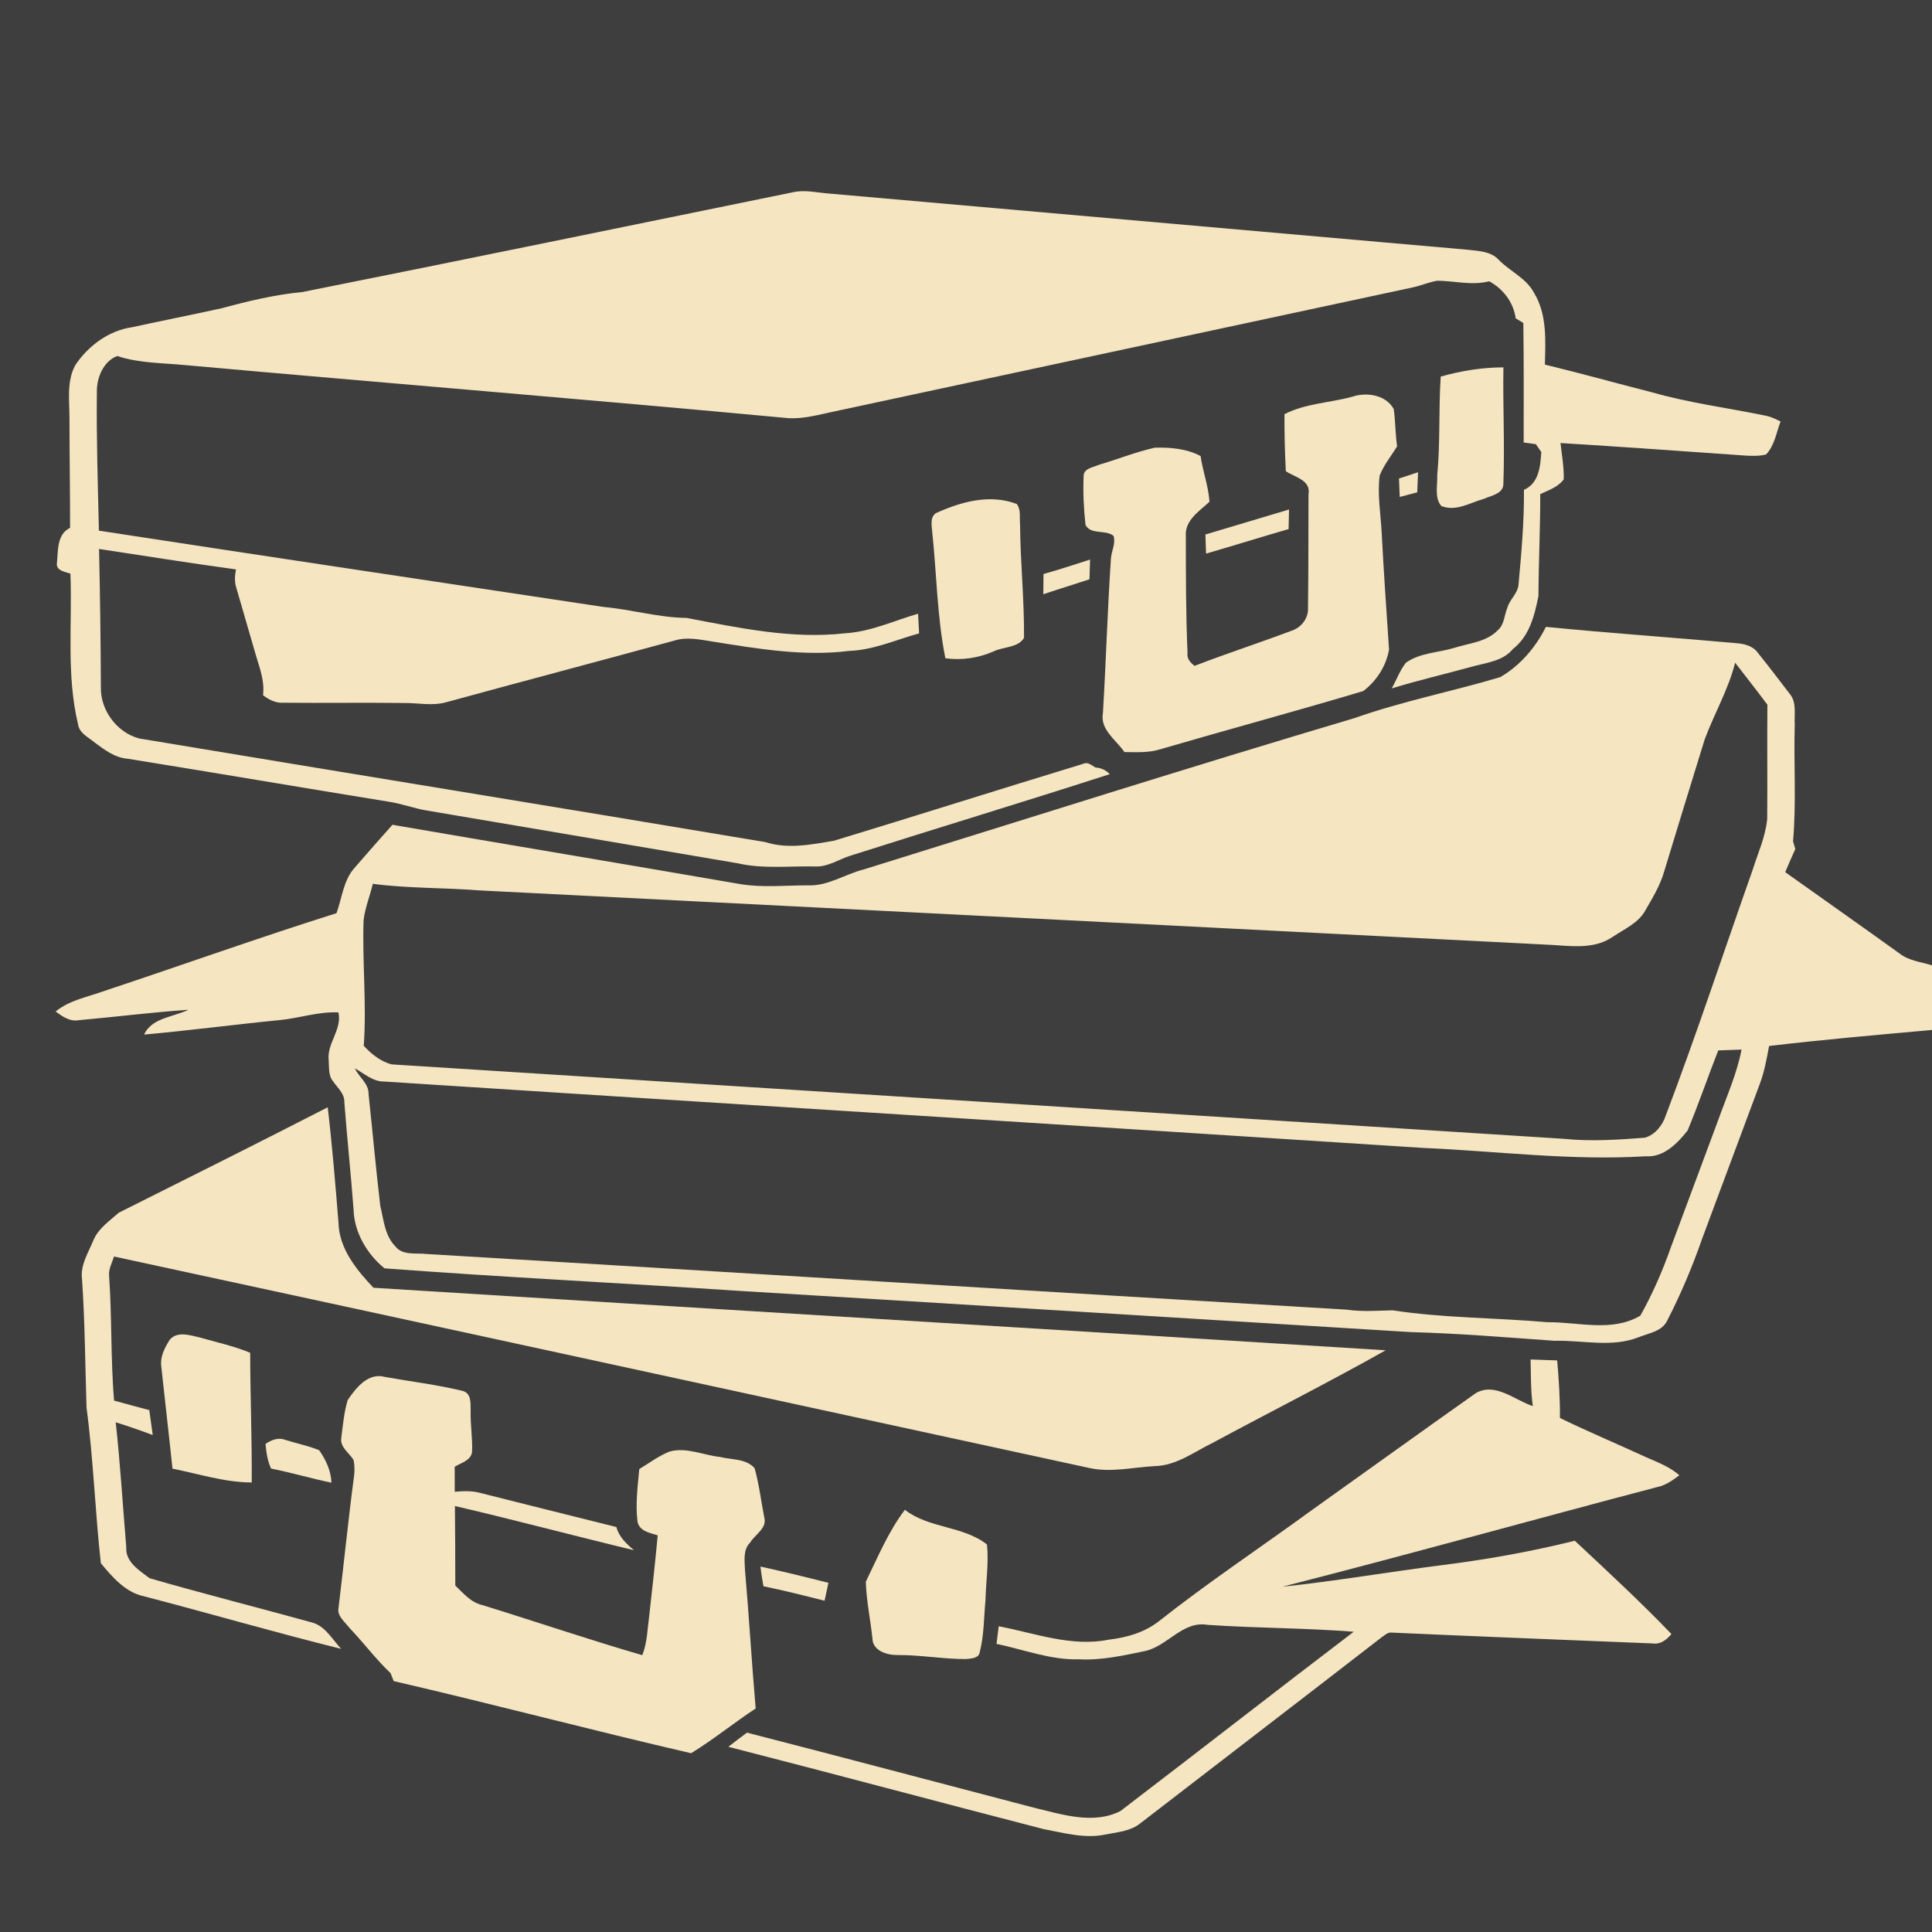 <?xml version="1.0" encoding="UTF-8" standalone="no"?>
<svg
   xmlns:dc="http://purl.org/dc/elements/1.1/"
   xmlns:cc="http://creativecommons.org/ns#"
   xmlns:rdf="http://www.w3.org/1999/02/22-rdf-syntax-ns#"
   xmlns:svg="http://www.w3.org/2000/svg"
   xmlns="http://www.w3.org/2000/svg"
   xmlns:sodipodi="http://sodipodi.sourceforge.net/DTD/sodipodi-0.dtd"
   xmlns:inkscape="http://www.inkscape.org/namespaces/inkscape"
   width="1280"
   height="1280"
   viewBox="0 0 1024 1024"
   version="1.1"
   id="svg2"
   inkscape:version="0.48.1 "
   sodipodi:docname="flag_cap_grind.svg">
  <defs
     id="defs42" />
  <sodipodi:namedview
     pagecolor="#ffffff"
     bordercolor="#666666"
     borderopacity="1"
     objecttolerance="10"
     gridtolerance="10"
     guidetolerance="10"
     inkscape:pageopacity="0"
     inkscape:pageshadow="2"
     inkscape:window-width="1920"
     inkscape:window-height="1018"
     id="namedview40"
     showgrid="false"
     inkscape:snap-page="true"
     inkscape:zoom="0.6609375"
     inkscape:cx="466.00473"
     inkscape:cy="640"
     inkscape:window-x="-8"
     inkscape:window-y="-8"
     inkscape:window-maximized="1"
     inkscape:current-layer="layer1"
     fit-margin-top="0"
     fit-margin-left="0"
     fit-margin-right="0"
     fit-margin-bottom="0" />
  <g
     inkscape:groupmode="layer"
     id="layer1"
     inkscape:label="background">
    <rect
       style="fill:#3e3e3e;fill-opacity:1;fill-rule:nonzero;stroke:none"
       id="rect3014"
       width="1280"
       height="1280"
       x="0"
       y="0"
       transform="scale(0.8,0.8)" />
  </g>
  <g
     inkscape:groupmode="layer"
     id="layer2"
     inkscape:label="foreground">
    <path
       d="m 160.18,154.8 c 86.68,-17.3 173.24,-35.16 259.82,-52.84 6.56,-1.56 13.22,0.2 19.8,0.66 112.74,9.94 225.52,19.82 338.26,29.76 5.6,0.68 12.02,0.78 16.18,5.2 5.96,6.24 14.66,9.7 18.8,17.6 6.98,11.32 6.12,25.3 5.78,38.06 19.08,4.62 38,9.92 57.04,14.76 19.74,5.64 40.16,8.22 60.24,12.38 2.7,0.54 5.14,1.82 7.64,2.98 -2.24,5.9 -3.16,12.8 -7.68,17.5 -3.32,0.92 -6.78,0.76 -10.14,0.66 -32.94,-2.3 -65.86,-4.68 -98.82,-6.7 0.7,6.42 1.92,12.82 1.7,19.3 -3.04,4.06 -8.02,5.72 -12.42,7.74 0,18.02 -0.88,36 -0.96,54 -2.02,10.24 -4.82,21.4 -13.52,28.1 -5.5,6.74 -14.58,7.28 -22.36,9.56 -13.96,3.84 -28.08,7.1 -41.92,11.36 2.6,-4.5 4.3,-9.54 7.54,-13.62 7.52,-5.36 17.18,-5.28 25.74,-7.9 7.86,-2.5 17.06,-3.1 23.08,-9.42 3.36,-2.98 3.32,-7.88 4.94,-11.78 1.22,-4.5 5.62,-7.62 5.94,-12.42 1.52,-16.66 3.02,-33.36 2.86,-50.1 8,-3.54 8.7,-12.44 9.2,-20.06 -0.72,-1.04 -2.16,-3.12 -2.88,-4.16 -2.16,-0.3 -4.32,-0.6 -6.46,-0.9 0,-21.1 0.12,-42.22 -0.18,-63.34 -1,-0.6 -3.02,-1.82 -4.04,-2.44 -1.18,-8.48 -6.62,-15.64 -14.06,-19.66 -9.06,2.36 -18.3,-0.18 -27.44,-0.3 -4.44,0.74 -8.6,2.58 -12.98,3.54 -102.32,21.94 -204.64,43.88 -306.98,65.82 -7.88,1.66 -15.82,3.94 -23.96,3.5 C 311.28,211.68 204.5,203.06 97.8,193.48 85.86,192.34 73.64,192.5 62.14,188.7 c -7.34,2.72 -11,11.6 -10.8,19.24 -0.28,24.44 0.54,48.88 1.08,73.32 89.18,13.68 178.42,27 267.64,40.46 14.72,1.32 29.06,5.62 43.9,5.8 27.58,5.24 55.78,11.36 84.04,8.12 13.44,-0.8 25.82,-6.66 38.6,-10.36 0.16,3.46 0.36,6.94 0.54,10.42 -12.28,3.4 -24.18,8.84 -37.08,9.3 -24.14,3.02 -48.34,-1.14 -72.16,-4.92 -6.74,-1.06 -13.76,-2.66 -20.46,-0.56 -40.3,11.02 -80.7,21.66 -121,32.7 -7.32,2.04 -14.9,0.32 -22.34,0.38 -21.4,-0.28 -42.8,0.08 -64.18,-0.14 -3.96,0.22 -7.48,-1.68 -10.52,-4 1.04,-8.08 -2.28,-15.64 -4.38,-23.24 -3.22,-11.16 -6.46,-22.32 -9.7,-33.46 -1.12,-3.24 -0.92,-6.66 -0.24,-9.96 -24.24,-3.32 -48.4,-7.16 -72.58,-10.84 0.52,24.36 0.88,48.74 0.96,73.1 -0.34,12.3 8.44,24.18 20.3,27.34 110.6,18.42 221.3,36.38 331.88,54.92 11.9,3.84 24.46,1.32 36.46,-0.74 44.1,-13.4 88.04,-27.36 132.14,-40.78 2.4,-1.14 4.44,0.94 6.4,2 3,0.2 5.52,1.36 7.54,3.52 -45.64,14.74 -91.58,28.6 -137.3,43.16 -6.24,1.92 -11.98,6.08 -18.78,5.76 -13.66,-0.32 -27.52,1.42 -40.98,-1.66 -54.88,-9.32 -109.74,-18.7 -164.62,-27.94 -7.02,-1.12 -13.68,-3.74 -20.72,-4.76 -46.04,-7.48 -92.02,-15.32 -138.08,-22.74 -6.72,-0.5 -12.18,-4.62 -17.4,-8.5 -3.32,-2.82 -8.32,-4.98 -8.94,-9.8 -6.28,-26.18 -3,-53.18 -4.04,-79.8 -2.86,-1.02 -7.82,-1.54 -7.14,-5.78 0.66,-6.5 -0.06,-15.18 6.96,-18.48 0.02,-19.28 -0.32,-38.54 -0.32,-57.8 0.02,-9.42 -1.6,-19.52 2.96,-28.24 6.78,-10.36 17.8,-18.52 30.24,-20.32 15.82,-3.44 31.72,-6.58 47.54,-10.06 14,-3.78 28.16,-7.22 42.62,-8.56 z"
       id="path6"
       inkscape:connector-curvature="0"
       style="fill:#f5e5c1" />
    <path
       d="m 763.62,199.58 c 10.8,-3.02 22,-4.88 33.22,-4.86 -0.32,20.48 0.74,40.96 -0.02,61.42 0.24,5.56 -6.4,6.5 -10.3,8.24 -7.28,2.04 -14.96,6.98 -22.64,3.78 -3.7,-4.48 -1.88,-10.9 -2.12,-16.22 1.68,-17.42 0.68,-34.94 1.86,-52.36 z"
       id="path8"
       inkscape:connector-curvature="0"
       style="fill:#f5e5c1" />
    <path
       d="m 716.9,210.22 c 7.54,-2.52 17.8,-0.88 21.82,6.62 0.9,6.54 0.82,13.16 1.78,19.7 -3.1,5.16 -7.06,9.86 -9.24,15.52 -1.26,9.94 0.48,19.94 1.04,29.88 1.08,20.8 2.52,41.56 3.92,62.34 -1.48,8.68 -6.7,16.74 -13.66,22 -35.66,10.66 -71.64,20.34 -107.36,30.78 -6.24,2.02 -12.82,1.6 -19.24,1.54 -4.38,-6.48 -13.02,-11.82 -11.38,-20.66 1.64,-27.4 2.42,-54.84 4.26,-82.22 0.38,-3.9 2.6,-7.78 1.36,-11.7 -4.32,-3.5 -11.94,-0.36 -14.86,-5.8 -0.94,-8.62 -1.38,-17.36 -0.98,-26.04 0.12,-4.04 5.08,-4.4 7.92,-5.78 9.96,-2.94 19.66,-6.82 29.78,-9.12 8.2,-0.24 16.88,0.5 24.28,4.42 1.18,8.16 4.16,15.96 4.72,24.22 -5.22,4.94 -13.04,9.7 -12.54,17.9 0.02,20.72 0,41.46 0.9,62.16 -0.48,3.1 1.48,5.18 3.72,6.94 17.02,-6.58 34.4,-12.22 51.48,-18.64 5.06,-1.64 8.94,-6.6 8.66,-12.02 0.24,-20.12 0.18,-40.24 0.26,-60.36 1.36,-7.4 -7.32,-9.02 -12.02,-12.14 -0.54,-10.08 -0.76,-20.16 -0.72,-30.24 11.16,-5.76 24.14,-6 36.1,-9.3 z"
       id="path10"
       inkscape:connector-curvature="0"
       style="fill:#f5e5c1" />
    <path
       d="m 741.5,253.62 c 3.34,-1.1 6.72,-2.22 10.1,-3.32 -0.16,3.54 -0.3,7.1 -0.44,10.64 -3.1,0.84 -6.18,1.66 -9.28,2.46 -0.12,-3.26 -0.26,-6.52 -0.38,-9.78 z"
       id="path12"
       inkscape:connector-curvature="0"
       style="fill:#f5e5c1" />
    <path
       d="m 495.94,272.02 c 13.32,-6.06 28.7,-10.38 43,-4.88 2.3,3.14 1.36,7.26 1.72,10.88 0.16,20.04 2.26,40.04 2.1,60.06 -3.14,5.28 -10.86,4.64 -16.02,7.12 -8.06,3.58 -16.92,4.88 -25.68,3.7 -4.4,-22.02 -4.6,-44.68 -6.96,-67 -0.26,-3.36 -1.28,-7.48 1.84,-9.88 z"
       id="path14"
       inkscape:connector-curvature="0"
       style="fill:#f5e5c1" />
    <path
       d="m 638.88,283.3 c 14.78,-4.42 29.56,-8.86 44.34,-13.26 -0.08,3.46 -0.16,6.92 -0.24,10.38 -14.62,4.22 -29.12,8.78 -43.74,13 -0.14,-3.38 -0.26,-6.76 -0.36,-10.12 z"
       id="path16"
       inkscape:connector-curvature="0"
       style="fill:#f5e5c1" />
    <path
       d="m 553.08,304.24 c 8.3,-2.34 16.5,-5 24.68,-7.66 -0.1,3.48 -0.22,6.96 -0.32,10.46 -8.14,2.7 -16.34,5.18 -24.46,7.92 0.02,-3.58 0.04,-7.14 0.1,-10.72 z"
       id="path18"
       inkscape:connector-curvature="0"
       style="fill:#f5e5c1" />
    <path
       style="fill:#f5e5c1"
       d="m 819.35,332.25 c -5.36,10.86 -13.72,20.59 -24.2,26.65 -25.56,7.62 -51.87,12.75 -77.05,21.65 -87.08,25.86 -173.66,53.34 -260.4,80.3 -9.98,2.52 -19.01,8.94 -29.65,8.4 -11.88,0.02 -23.85,1.27 -35.65,-0.65 -61.44,-10.62 -122.96,-20.87 -184.4,-31.45 -6.74,7.58 -13.48,15.17 -20.1,22.85 -5.94,6.64 -6.61,15.92 -9.55,24 -41.14,12.96 -81.76,27.5 -122.7,41.1 -8.86,3.26 -18.63,4.88 -26.15,11 3.6,2.7 7.6,5.54 12.4,4.6 19.32,-1.7 38.59,-4.18 57.95,-5.5 -7.96,3.9 -19.36,4.19 -23.5,13.15 23.92,-2.14 47.7,-5.31 71.6,-7.65 10.54,-0.96 20.75,-4.64 31.45,-4.1 1.92,9.28 -6.2,16.34 -5.2,25.4 0.32,3.76 -0.28,8.14 2.4,11.2 2.3,3.42 6.06,6.38 5.9,10.9 1.44,19.02 3.48,37.98 4.9,57 0.32,12.1 7.18,23.67 16.4,31.15 62.66,4.7 125.48,7.77 188.2,11.95 118.68,7.16 237.32,14.63 356,21.85 25.36,0.68 50.7,2.82 76,4.6 14.86,-0.38 30.35,3.77 44.65,-1.95 5.3,-2.14 12.3,-3.01 15,-8.75 7.26,-14.08 13.4,-28.69 18.6,-43.65 10.16,-27.34 20.33,-54.68 30.55,-82 2.38,-6.42 3.61,-13.18 4.85,-19.9 28.72,-3.42 57.55,-5.88 86.35,-8.5 l 0,-34.25 c -5.86,-1.82 -12.34,-2.43 -17.3,-6.35 -20.08,-14.48 -40.34,-28.67 -60.5,-43.05 1.74,-4.12 3.51,-8.17 5.35,-12.25 -0.3,-1 -0.9,-3.05 -1.2,-4.05 1.8,-20.58 0.3,-41.28 0.9,-61.9 -0.34,-5.46 1.18,-11.81 -2.7,-16.35 -5.56,-7.28 -11.11,-14.56 -16.85,-21.7 -2.62,-3.66 -7.16,-4.78 -11.4,-5.1 -33.62,-3 -67.35,-5.33 -100.95,-8.65 z m 100.3,19 c 5.68,7.42 11.52,14.75 17.1,22.25 -0.18,20.16 0.08,40.34 -0.1,60.5 -0.86,9.44 -4.93,18.19 -7.75,27.15 -15.32,43.38 -29.68,87.05 -46,130.05 -1.7,5.24 -5.68,10.3 -11.1,11.8 -14.24,1.1 -28.66,2.08 -42.9,0.6 -207.06,-13.1 -414.14,-26.39 -621.2,-39.45 -5.84,-1.4 -10.9,-5.51 -14.9,-9.85 1.58,-22.16 -0.84,-44.37 -0.1,-66.55 0.78,-6.62 3.38,-12.84 4.9,-19.3 18.52,2.44 37.3,1.99 55.9,3.45 188.22,9.52 376.4,19.1 564.6,28.7 12.18,0.36 25.82,3.36 36.6,-4 6.26,-4.24 13.98,-7.44 17.6,-14.5 3.74,-6.42 7.62,-12.87 9.7,-20.05 7.1,-23.38 14.28,-46.76 21.5,-70.1 5.06,-13.68 12.59,-26.46 16.15,-40.7 z m 3.4,205.05 c -2.42,12.66 -7.73,24.44 -12.05,36.5 -8.54,22.84 -16.98,45.71 -25.5,68.55 -4.36,12.42 -9.68,24.54 -16.1,36 -15.2,8.88 -32.81,3.27 -49.25,3.45 -27.34,-2.4 -54.93,-2.16 -82.05,-6.3 -8.08,0.2 -16.21,0.83 -24.25,-0.35 -162.58,-9.62 -325.15,-19.82 -487.75,-29.5 -5.52,-0.68 -12.72,0.98 -16.6,-4.1 -5.6,-5.68 -6.15,-14.09 -7.95,-21.45 -2.32,-19.68 -4.08,-39.43 -6.2,-59.15 0.18,-5.66 -5.08,-8.98 -7.3,-13.7 5.04,2.72 9.63,7.16 15.75,7 183.36,11.86 366.74,23.27 550.1,35.15 39.42,1.7 78.8,6.89 118.3,4.45 9.54,0.72 16.85,-6.79 22.25,-13.65 5.84,-13.96 10.71,-28.35 16.25,-42.45 4.08,-0.16 8.23,-0.31 12.35,-0.45 z"
       id="path20"
       inkscape:connector-curvature="0" />
    <path
       d="m 62.94,642.76 c 36.94,-18.48 73.98,-37 110.76,-55.88 2.38,20.3 4.06,40.72 5.7,61.1 0.3,13.72 9.52,25.06 18.54,34.56 178.82,11.18 357.68,21.94 536.5,33.14 -30.18,17 -61.18,32.62 -91.7,49.06 -9.86,4.8 -19.2,12.04 -30.62,12.34 -11.36,0.56 -22.84,3.44 -34.16,1.12 C 405.44,740.82 232.98,703.22 60.44,665.98 c -1.02,3.3 -2.92,6.52 -2.62,10.08 1.54,22.06 0.82,44.22 2.62,66.28 6.22,1.68 12.44,3.44 18.68,5.04 0.58,4.4 1.22,8.8 1.84,13.22 -6.48,-2.42 -13,-4.7 -19.62,-6.76 2.4,22.06 3.74,44.22 5.6,66.32 -0.58,7.7 7.02,12.28 12.36,16.34 28.72,8.28 57.72,15.62 86.52,23.58 6.8,2.08 10.38,8.98 15.02,13.86 -35.06,-8.68 -69.76,-18.82 -104.72,-27.92 -9.74,-2.1 -16.62,-10.2 -22.68,-17.48 -3.04,-27.44 -3.92,-55.1 -7.58,-82.48 -0.72,-22.68 -0.84,-45.4 -2.38,-68.06 -1.02,-7.48 3.32,-14 6.02,-20.6 2.6,-6.32 8.54,-10.24 13.44,-14.64 z"
       id="path26"
       inkscape:connector-curvature="0"
       style="fill:#f5e5c1" />
    <path
       d="m 90.06,709.94 c 4.14,-4.5 10.66,-2.22 15.72,-1.08 8.98,2.58 18.16,4.54 26.82,8.14 0.04,22.9 1,45.82 0.82,68.74 -14.28,-0.04 -28.08,-4.54 -42,-7.32 -1.88,-18.14 -4.04,-36.26 -5.96,-54.4 -0.62,-5.1 1.96,-9.92 4.6,-14.08 z"
       id="path28"
       inkscape:connector-curvature="0"
       style="fill:#f5e5c1" />
    <path
       d="m 811.24,720.56 c 4.7,0.18 9.4,0.34 14.1,0.48 0.88,10.16 1.54,20.32 1.46,30.52 13.96,6.78 28.26,12.84 42.38,19.3 7.1,3.4 14.88,5.76 20.9,11.06 -3.56,2.7 -7.3,5.38 -11.8,6.28 -66.26,17.4 -132.24,35.88 -198.62,52.8 28.04,-2.98 55.86,-7.74 83.82,-11.34 23.96,-2.98 47.76,-7.2 71.2,-13.04 17.32,16.22 34.78,32.34 51.22,49.44 -2.5,3.02 -5.78,5.64 -9.96,5 -46.04,-1.88 -92.06,-3.66 -138.08,-5.74 -2.32,-0.38 -4.02,1.5 -5.76,2.64 -42.52,32.92 -85.2,65.64 -127.76,98.48 -5.2,4.18 -12.08,4.64 -18.38,5.88 -11.02,2.38 -22.1,-0.88 -32.92,-2.88 -55.72,-14.38 -111.28,-29.32 -167,-43.6 3.26,-2.56 6.56,-5.04 9.88,-7.5 50.7,13.04 101.28,26.5 151.94,39.74 14.8,3.5 31.46,9.18 45.98,1.82 41.32,-31.54 82.32,-63.56 123.68,-95.04 -25.8,-2.02 -51.7,-1.88 -77.52,-3.66 -13.18,-2.26 -21.18,11.36 -33.18,13.9 -11.48,2.38 -23.1,5.02 -34.92,4.36 -15.02,0.46 -29.2,-5.16 -43.72,-8.16 0.38,-3.12 0.76,-6.24 1.16,-9.34 19.24,3.64 38.6,11.12 58.44,7.08 9.26,-1.08 18.36,-3.66 25.9,-9.32 26.24,-20.76 54.18,-39.32 81.22,-59.04 29.14,-20.76 58.18,-41.7 87.42,-62.36 10.32,-5.78 20.5,3.82 30.12,6.94 -1.18,-8.18 -0.96,-16.46 -1.2,-24.7 z"
       id="path30"
       inkscape:connector-curvature="0"
       style="fill:#f5e5c1" />
    <path
       d="m 184.28,742.06 c 4.4,-6.44 10.8,-14.72 19.74,-12.26 13.6,2.44 27.38,4.08 40.8,7.32 5.28,1.1 4.52,6.82 4.64,10.94 -0.18,7.2 1.08,14.38 0.74,21.58 -0.7,4.56 -5.86,5.66 -9.2,7.78 0.02,4.4 0.04,8.8 0.02,13.24 4.5,-0.38 9.08,-0.6 13.48,0.62 24.06,6.08 48.12,12.06 72.2,18.08 1.38,5.24 5.32,8.9 9.32,12.28 -31.68,-7.6 -63.16,-16.04 -94.9,-23.42 0.12,14.06 0.22,28.1 0.2,42.16 4.26,4.1 8.3,9 14.38,10.36 28.28,8.72 56.3,18.3 84.72,26.54 2.66,-6.66 2.72,-13.88 3.68,-20.88 1.62,-14.2 3.18,-28.42 4.5,-42.64 -4.18,-1.28 -9.96,-2.26 -10.74,-7.52 -1.08,-9.2 0.12,-18.44 0.96,-27.6 5.3,-3.18 10.28,-7 16.06,-9.28 8.94,-2.5 17.8,1.92 26.7,2.84 6.12,1.58 13.92,0.8 18.38,6 2.38,8.48 3.42,17.34 5.1,26 1.66,5.8 -4.82,9 -7.44,13.36 -3.86,3.8 -2.94,9.46 -2.78,14.34 2.16,24.52 3.54,49.1 5.68,73.64 -11.6,7.62 -22.4,16.48 -34.24,23.7 -52.66,-12.16 -104.96,-26.04 -157.62,-38.22 -0.42,-1.06 -1.24,-3.16 -1.66,-4.22 -7.86,-7.42 -14.3,-16.16 -21.78,-23.96 -2.36,-3.18 -6.64,-6.18 -5.8,-10.62 2.84,-23.36 5.16,-46.78 8.26,-70.1 0.32,-2.76 0.24,-5.48 -0.24,-8.16 -2.22,-3.92 -7.34,-6.8 -6.56,-11.84 0.88,-6.7 1.44,-13.58 3.4,-20.06 z"
       id="path32"
       inkscape:connector-curvature="0"
       style="fill:#f5e5c1" />
    <path
       d="m 140.74,765.3 c 3,-2.06 6.66,-3.56 10.3,-2.18 6.02,1.92 12.3,3.12 18.14,5.54 3.5,5.08 6.32,10.9 6.48,17.2 -10.74,-2.24 -21.26,-5.36 -32.02,-7.5 -1.86,-4.12 -2.52,-8.6 -2.9,-13.06 z"
       id="path34"
       inkscape:connector-curvature="0"
       style="fill:#f5e5c1" />
    <path
       d="m 458.9,838.34 c 6.32,-12.98 11.94,-26.52 20.7,-38.12 12.7,9.94 30.94,8.44 43.52,18.4 1,9.8 -0.54,19.68 -0.8,29.5 -0.86,9.16 -0.72,18.5 -3.02,27.48 -0.48,3.46 -4.64,3.42 -7.3,3.74 -12.1,0.02 -24.08,-2.2 -36.2,-2.14 -5.64,0.1 -13.42,-2.2 -13.42,-9.06 -1.08,-9.94 -3.18,-19.82 -3.48,-29.8 z"
       id="path36"
       inkscape:connector-curvature="0"
       style="fill:#f5e5c1" />
    <path
       d="m 403.06,830.32 c 12.06,2.62 24.06,5.56 36.02,8.62 -0.7,3.16 -1.38,6.3 -2.04,9.48 -10.76,-2.72 -21.52,-5.44 -32.4,-7.66 -0.62,-3.46 -1.2,-6.96 -1.58,-10.44 z"
       id="path38"
       inkscape:connector-curvature="0"
       style="fill:#f5e5c1" />
  </g>
</svg>
